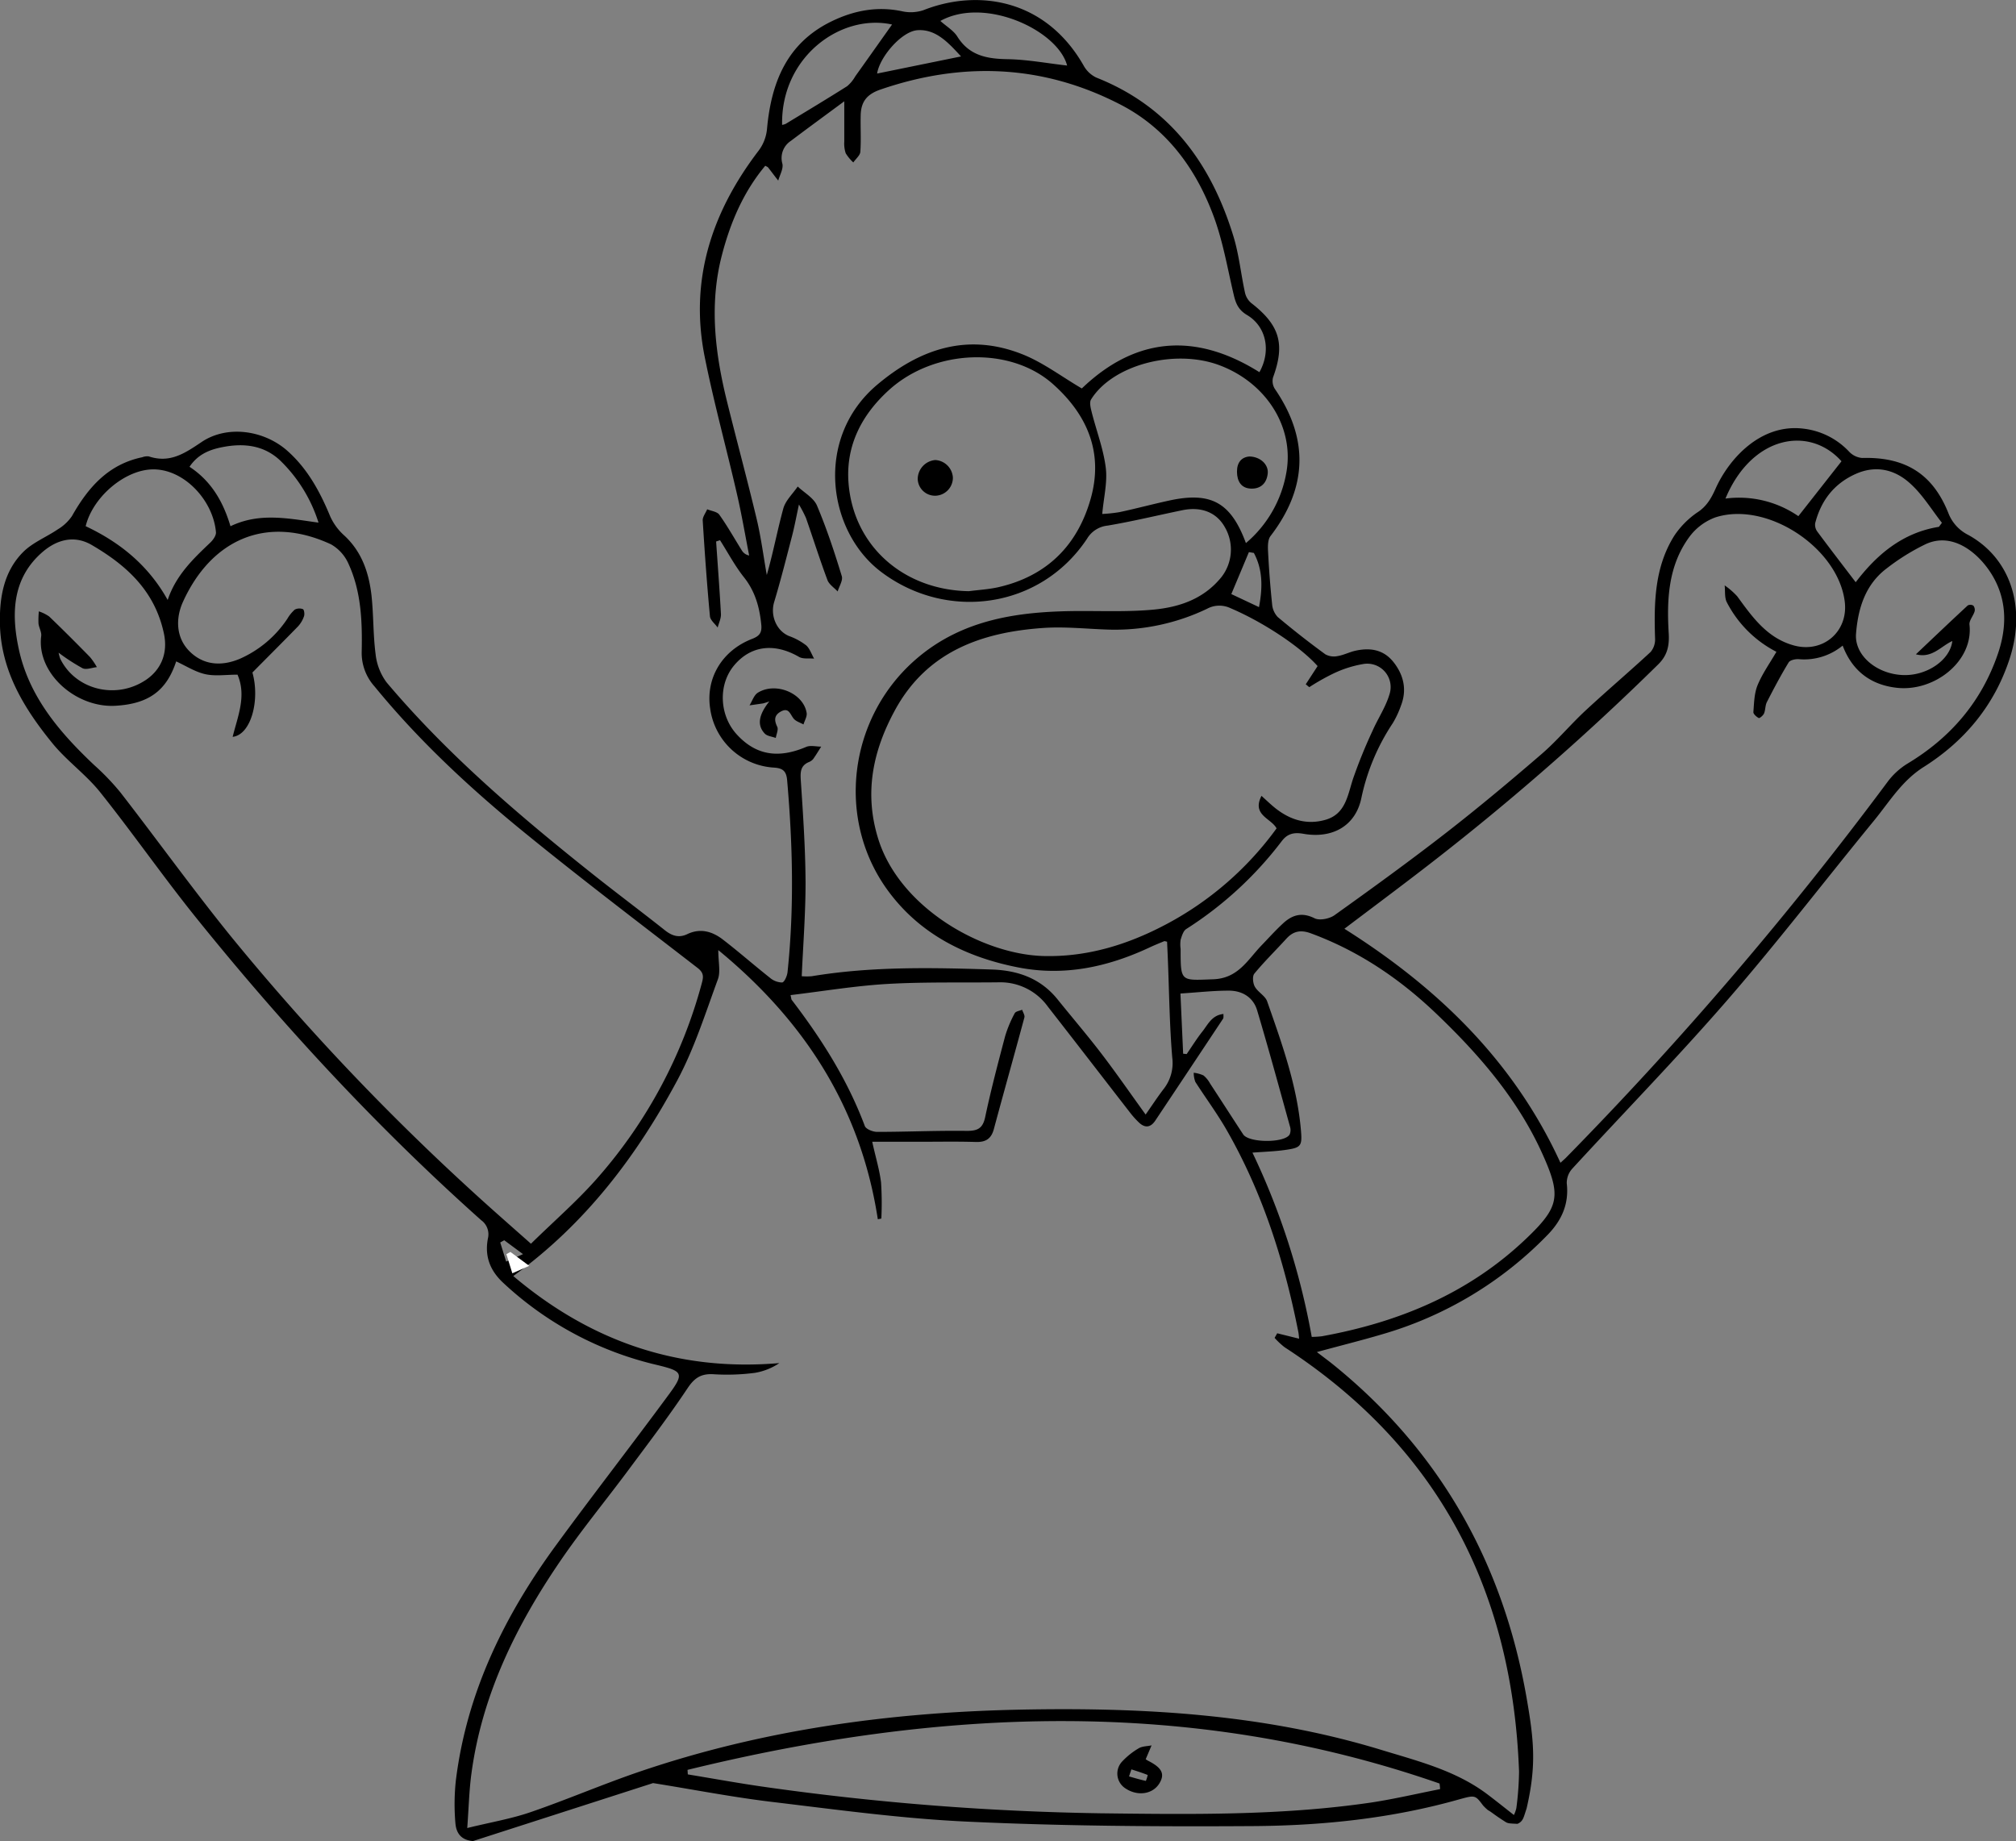 <svg id="Camada_1" data-name="Camada 1" xmlns="http://www.w3.org/2000/svg" viewBox="0 0 573.37 523.62"><rect x="0" y="0" width="573.37" height="523.62" fill="#808080" stroke="none"/><defs><style>.cls-1{fill:#fff;}</style></defs><path d="M518.46,690.63c-3.47-.28-4.76-2.35-5-5a62.5,62.5,0,0,1,.13-12.31c3.1-24.95,13.8-46.76,28.44-66.78,10.61-14.5,21.66-28.69,32.31-43.17,4.26-5.8,3.64-6.39-3.39-8.11a95.92,95.92,0,0,1-44.05-23.54c-3.71-3.52-5.15-7.57-4.2-12.49a4.94,4.94,0,0,0-1.91-5.18c-29.34-26.17-56-54.94-80.64-85.48-9.57-11.84-18.26-24.38-27.76-36.28-4-5-9.48-8.89-13.55-13.89-8.05-9.87-14.65-20.62-14.93-33.94-.15-7.52,1.08-14.92,6.63-20.47,2.72-2.71,6.61-4.23,9.86-6.45a12.78,12.78,0,0,0,4-3.76c4.58-8.12,10.33-14.72,20-16.73a4,4,0,0,1,1.83-.24c6,2,10.2-.83,15-4.06,7.28-4.93,17.77-3.41,24.41,2.46,5.76,5.1,9.29,11.63,12.19,18.63a16.16,16.16,0,0,0,4,5.46c5,4.62,7,10.55,7.75,17,.61,5.58.45,11.25,1.18,16.8a16.4,16.4,0,0,0,3.13,8c17.41,20.63,37.84,38,58.91,54.75,6.65,5.28,13.46,10.37,20.11,15.64,2,1.62,4,2.39,6.49,1.2,3.73-1.79,7.15-.76,10.15,1.56,4.54,3.5,8.85,7.29,13.34,10.84a5.51,5.51,0,0,0,3.49,1.35c.63-.07,1.42-1.85,1.53-2.93,1.92-18.2,1.48-36.4-.11-54.6-.24-2.7-1.29-3.45-3.95-3.6a19.47,19.47,0,0,1-17.94-16.78c-1.32-8.56,3.33-16.49,11.94-19.82,2.15-.83,2.82-1.82,2.59-4.08-.49-4.94-1.74-9.43-4.93-13.45-2.59-3.26-4.55-7-6.8-10.53l-1.11.37c.47,6.87,1,13.74,1.37,20.62.06,1.26-.6,2.57-.93,3.85-.76-1.07-2.1-2.09-2.2-3.23-.84-9.06-1.49-18.13-2.05-27.22-.06-1,.82-2.12,1.27-3.18,1.18.49,2.83.66,3.46,1.55,2.31,3.25,4.27,6.74,6.38,10.13A3.11,3.11,0,0,0,597,325c-1.12-5.71-2.09-11.46-3.39-17.13-3-13.13-6.61-26.14-9.25-39.34-4.39-21.9,2-41.2,15.3-58.63a12.13,12.13,0,0,0,2.42-6.28c1.21-13.19,5.66-24.36,18.34-30.53,6.31-3.07,12.94-4.37,20-2.89a11.35,11.35,0,0,0,6.18-.31c15.2-6,34.57-3.38,45.49,15.71a8.14,8.14,0,0,0,3.61,3.46c20.86,8.25,32.63,24.38,39,45.06,1.61,5.21,2.14,10.74,3.31,16.1a5.45,5.45,0,0,0,1.75,2.95c8.15,6.31,9.72,11.68,6.23,21.2a4.18,4.18,0,0,0,.54,3.28c9.71,14.14,9.27,28.12-1.24,41.8-.78,1-.79,2.83-.72,4.25.26,5.05.63,10.09,1.16,15.12a6,6,0,0,0,1.6,3.68q6.59,5.53,13.55,10.61a5.09,5.09,0,0,0,3.52.49c1.7-.28,3.3-1.13,5-1.51,4.18-.93,8-.36,10.84,3.21s3.9,7.78,2.18,12.28a27.09,27.09,0,0,1-2.36,5.09,61,61,0,0,0-8.92,21.19c-1.6,8-8.19,11.75-16.5,10.29-2.68-.47-4.55-.06-6.17,2.09a104.56,104.56,0,0,1-27.17,25c-.85.55-1.26,2-1.59,3.06a9.5,9.5,0,0,0,0,2.61c0,9.46,0,8.94,9.23,8.62,7.11-.24,9.8-5.48,13.72-9.58,2-2.07,3.9-4.19,6-6.15,2.64-2.51,5.42-3.49,9.15-1.62,1.42.71,4.24.14,5.67-.88,10.72-7.66,21.4-15.4,31.8-23.48,9.23-7.18,18.22-14.7,27.08-22.34,4.44-3.83,8.23-8.41,12.54-12.41,6.07-5.63,12.4-11,18.47-16.62a5.51,5.51,0,0,0,1.28-3.81c-.33-10.2-.16-20.32,5.47-29.28a24.84,24.84,0,0,1,6.41-6.52c2.76-1.73,4.09-4.1,5.34-6.88,3.8-8.48,12.79-18.46,24.84-17.05a21.13,21.13,0,0,1,13.1,6.53,5.76,5.76,0,0,0,3.7,1.82c12.14-.34,20,4.37,24.51,15.56a11.6,11.6,0,0,0,5.68,6.32c12,6.59,16.58,20.48,11.8,35.18-4.32,13.27-12.76,23.41-24.36,30.77C924.89,389,921.33,395,917,400.3c-13.94,17-27.33,34.46-41.72,51.06-14.23,16.4-29.45,32-44.15,48a6.05,6.05,0,0,0-1.6,4.2c.68,5.85-1.44,10.52-5.37,14.58a106.84,106.84,0,0,1-47.31,28.41c-5.6,1.66-11.27,3.06-18.39,5,2.05,1.57,3.4,2.56,4.7,3.61,30.36,24.57,48.26,56.45,54.94,94.69,2.14,12.26,2.83,19.36,0,31.55-.85,2.43-.89,3.59-2.58,4.33-2.48-.11-2.62-.14-3.26-.45-3.44-2.16-4.1-2.9-5.12-3.43a13.46,13.46,0,0,1-1.4-1.33c-2.25-3-2.28-3-6.87-1.73-19.19,5.42-38.79,7.45-58.53,7.58-27,.17-54,0-80.91-1.25-18.67-.83-37.29-3.4-55.88-5.62-11.12-1.33-22.15-3.48-33.88-5.36M529.91,529.93c21.91,18.52,46.81,27.23,75.68,24.76a17.72,17.72,0,0,1-6.94,2.77,61.45,61.45,0,0,1-11.58.41c-3.55-.26-5.51.87-7.53,3.88-5.33,8-11.15,15.64-16.88,23.35-6.4,8.62-13.26,16.93-19.31,25.78C530.75,629.31,521,649.06,518,671.5c-.64,4.74-.75,9.54-1.18,15.42,6.71-1.65,12.51-2.62,18-4.51,10.39-3.57,20.51-7.94,30.91-11.49,35-11.92,71.07-16.89,107.92-17.66,34.9-.72,69.46,1.16,103.1,11.43,10.48,3.2,21.24,5.87,30.23,12.66,2.47,1.87,4.88,3.8,7.52,5.87a8.84,8.84,0,0,0,.69-1.94,85.57,85.57,0,0,0,.77-10.45c-1.87-51.44-23-92.26-66.66-120.64a21.77,21.77,0,0,1-2.86-2.67l.74-1.31,6.23,1.54c-.08-.74-.1-1.33-.22-1.91-4-20.21-10.17-39.68-20.5-57.63-2.68-4.64-5.91-9-8.79-13.49a7.18,7.18,0,0,1-.46-2.61,9.34,9.34,0,0,1,2.78.77,7.94,7.94,0,0,1,1.88,2.31c3.15,4.81,6.25,9.64,9.4,14.45,1.62,2.46,11.89,2.5,13.23,0a3.22,3.22,0,0,0,.1-2.17c-3.07-11.05-6.08-22.12-9.36-33.11-1.12-3.74-4.27-5.61-8.08-5.6-4.44,0-8.88.51-13.73.82l.77,17.12,1,.1c1.48-2.14,2.85-4.37,4.46-6.4s2.7-4.66,6-5c0,.67.06,1.1-.11,1.35q-9.63,14.52-19.29,29c-1.35,2-2.94,2.12-4.64.51a25.12,25.12,0,0,1-2.49-2.77c-7.81-10.06-15.58-20.16-23.42-30.2a16.65,16.65,0,0,0-13.9-6.9c-10.61.13-21.24-.14-31.82.47-9.15.54-18.25,2.07-27.45,3.17.22.9.2,1.19.34,1.37,8.46,11.06,15.87,22.72,20.78,35.86.33.89,2.29,1.67,3.49,1.67,8.49,0,17-.4,25.48-.28,3.16,0,4.59-.7,5.28-4,1.63-7.69,3.64-15.31,5.65-22.91a34.53,34.53,0,0,1,2.73-6.54c.28-.56,1.39-.7,2.12-1,.23.73.81,1.56.64,2.18-2.85,10.6-5.84,21.16-8.69,31.77-.76,2.79-2.35,3.74-5.17,3.65-5.24-.16-10.49-.06-15.74-.06H632c1,4.56,2.09,8.05,2.51,11.61a89.44,89.44,0,0,1,.08,10.23l-1,.2c-4.82-31.44-20.64-56.21-45.37-76.55,0,3.42.68,6.13-.11,8.29-3.57,9.71-6.71,19.71-11.56,28.76C565,495.81,550.45,515.07,529.91,529.93ZM742.12,272.86c3.37-6,2-13-3.56-16.28-2.36-1.41-3.14-3.19-3.71-5.59-1.84-7.76-3.15-15.74-6-23.14-5.06-13.28-13.36-24.45-26.26-31.1-22-11.37-44.87-12.3-68.28-4.26-3.91,1.35-5.48,3.52-5.59,7.24-.09,3.49.15,7-.1,10.48-.08,1-1.31,2-2,3a12.24,12.24,0,0,1-2.16-2.61,8.7,8.7,0,0,1-.41-3.32c0-3.41,0-6.81,0-11.46-5.65,4.18-10.45,7.68-15.19,11.26a5.82,5.82,0,0,0-2.41,6.5c.32,1.44-.74,3.19-1.18,4.79-1-1.24-1.91-2.5-2.88-3.73-.13-.17-.39-.24-.81-.49-6.28,7.51-10,16.33-12.39,25.65-3.58,13.92-1.87,27.78,1.53,41.49,2.76,11.14,5.77,22.23,8.43,33.4,1.24,5.22,1.92,10.57,2.86,15.86,1.83-6.35,3-12.73,4.71-18.94.64-2.28,2.69-4.16,4.09-6.23,1.87,1.78,4.54,3.23,5.47,5.41,2.76,6.52,5,13.3,7.06,20.07.38,1.22-.74,2.9-1.17,4.37-1-1.07-2.43-2-2.9-3.23-2.18-5.84-4.06-11.79-6.11-17.67a35.44,35.44,0,0,0-2-3.83c-.79,3.65-1.26,6.22-1.91,8.74-1.65,6.35-3.25,12.72-5.14,19-1.15,3.8.62,8.18,4.24,9.67a17.73,17.73,0,0,1,4.88,2.66c1,.9,1.51,2.48,2.24,3.76-1.44-.14-3.13.17-4.27-.48-7-4.06-13.74-3.27-18.49,2.42-4.55,5.44-4.22,14.15.74,19.59,5.39,5.91,11.75,7,19.76,3.58,1.22-.52,2.84-.08,4.28-.08-.75,1.17-1.46,2.37-2.27,3.51a3,3,0,0,1-1.21.87c-2.39,1-2.48,2.77-2.33,5.15.65,9.71,1.31,19.44,1.36,29.17,0,8.81-.69,17.63-1.09,26.6a16.86,16.86,0,0,0,2.84,0c17-2.82,34.08-2.46,51.19-1.91,7.49.24,13.94,2.53,18.77,8.54,4.14,5.15,8.46,10.18,12.47,15.43,4.23,5.53,8.18,11.26,12.54,17.28,1.92-2.75,3.39-5,5.06-7.19a11.93,11.93,0,0,0,2.51-9c-.77-9.2-.87-18.45-1.24-27.68-.07-1.81-.16-3.62-.23-5.29-.57-.11-.71-.19-.8-.15-1.38.57-2.77,1.13-4.12,1.76-11.94,5.59-24.32,8.29-37.5,5.69-14.84-2.92-27.83-9.41-36.9-21.73-14.92-20.26-11.34-49.08,7.72-65.75,13.62-11.91,30.24-13.86,47.4-13.87,6.72,0,13.48.23,20.16-.38,7.46-.68,14.4-3,19.45-9.21a12.69,12.69,0,0,0,.94-14.39c-2.33-4.07-6.64-5.79-12-4.69-7.1,1.46-14.15,3.18-21.28,4.38a7.71,7.71,0,0,0-5.84,3.74c-13.29,20-40,23.55-58.69,9.32-15.13-11.54-18.91-38-1-53.12,12.27-10.34,25.83-14.8,41.28-8.68,5.89,2.33,11.12,6.33,16.93,9.73C706.55,263.15,723.52,261.2,742.12,272.86ZM400.6,352.64a11.5,11.5,0,0,0,.45,1.69c4.3,8.85,15.91,11.8,24.46,6,4-2.74,6.27-7.25,5.05-13.09C428,335.11,420,327.83,410,322c-5-2.9-9.92-1.46-13.9,1.94-8.55,7.32-9,17.25-6.93,27.18,2.81,13.79,11.58,24.07,21.52,33.46a69.59,69.59,0,0,1,7.48,7.79c10.55,13.6,20.62,27.6,31.47,41a683.84,683.84,0,0,0,67.3,71.28c5.93,5.47,12,10.77,18,16.09,6.6-6.48,13.34-12.3,19.13-18.94a137.87,137.87,0,0,0,29.42-55c.47-1.74.77-3-1.11-4.46C565.12,429,547.81,415.88,531,402.09,516.36,390,502.51,377,490.45,362.24a14.26,14.26,0,0,1-3.65-9.85c.18-8.51-.1-17.07-3.74-25a11.84,11.84,0,0,0-5-5.57c-18.57-8.59-34.17-1.12-42.11,16.4-2.07,4.56-2.05,10.13,1.91,14.06s9.07,4.3,14.28,2.1A31.44,31.44,0,0,0,465.65,343a10.94,10.94,0,0,1,2.09-2.59,2.79,2.79,0,0,1,2.34-.15c.34.13.53,1.38.32,2a8.2,8.2,0,0,1-1.68,2.87c-4.2,4.32-8.48,8.57-13,13.15,2.2,7.8-.36,17.7-5.62,18.3,1.44-5.86,4-11.62,1.38-17.69-3.28,0-6.35.49-9.18-.14s-5.52-2.37-8.26-3.63c-2.74,8.3-7.78,12.09-17.32,12.62-11.21.62-22.42-9.25-21.07-19.84.15-1.13-.64-2.35-.77-3.55a25,25,0,0,1,.1-3.46,11.38,11.38,0,0,1,2.94,1.46c3.94,3.78,7.8,7.65,11.62,11.55a19,19,0,0,1,1.94,2.85c-1.37.14-3,.82-4.06.32A55.15,55.15,0,0,1,400.6,352.64Zm365.69,78.52c26.52,16.73,48.2,37.65,61.45,66.56.73-.67,1.11-1,1.45-1.32a1030,1030,0,0,0,91.57-107,20.31,20.31,0,0,1,5.68-5.21c12.25-7.37,21-17.55,25.67-31.11,2.52-7.29,2.68-14.65-1-21.47-3.44-6.4-11.2-13.65-19.47-9.85a62,62,0,0,0-11.08,6.88c-6.13,4.6-8.2,11.43-8.76,18.65-.47,6.18,6,11.54,13.57,11.72,6.75.16,13.2-4.35,13.82-9.68-3.22,1.43-5.74,5-10.36,3.77,5.22-4.95,9.95-9.45,14.74-13.89a1.63,1.63,0,0,1,1.61.06,1.92,1.92,0,0,1,.34,1.66c-.4,1.28-1.58,2.57-1.45,3.74,1.16,10.41-10,19.17-20.72,17.95-7.4-.84-12.64-4.83-15.35-12a17.2,17.2,0,0,1-12.43,3.87c-1-.08-2.52.25-2.93.92-2.23,3.66-4.24,7.46-6.19,11.27-.5,1-.39,2.22-.81,3.24-.25.58-1.26,1.43-1.51,1.3-.65-.33-1.57-1.15-1.52-1.71.2-2.58.24-5.33,1.21-7.67,1.35-3.26,3.46-6.21,5.34-9.45a32.62,32.62,0,0,1-14.06-14c-.74-1.34-.47-3.24-.66-4.89a20.9,20.9,0,0,1,3.59,3.13c4.29,5.89,8.48,11.84,16.05,13.94,8.3,2.3,15.55-3.89,14.52-12.41-1.85-15.32-22.1-28.74-36.8-24a16.1,16.1,0,0,0-7.52,5.72c-5.89,8.13-6.33,17.69-5.75,27.27.21,3.5-.39,6.25-2.94,8.77A730.23,730.23,0,0,1,786.34,416C779.73,421.06,773.05,426.05,766.29,431.16Zm-7.62-74.71c-5-5.62-15.74-12.64-24.78-16.47a7.35,7.35,0,0,0-6.66.17,60.71,60.71,0,0,1-27.92,5.93c-6.23-.19-12.5-.9-18.68-.47-17.6,1.22-33.1,6.74-42.16,23.38-6.3,11.56-8.85,23.6-4.73,36.71,6.13,19.48,29.48,32.82,47.15,33.22,12.29.28,23.65-3.21,34.43-8.88A92,92,0,0,0,747,402.61c-1.53-2.89-7.11-3.76-4.29-9.25,1.28,1.16,2.16,2,3.07,2.78,4.42,3.84,9.49,5.69,15.23,4,5.57-1.65,6.19-6.84,7.69-11.5a143.52,143.52,0,0,1,5.56-13.71c1.54-3.52,3.77-6.8,4.85-10.44a6.65,6.65,0,0,0-7.3-8.65,32,32,0,0,0-8.8,2.8,63.78,63.78,0,0,0-6.71,3.81l-1-.82ZM757,547.24a26.92,26.92,0,0,0,2.88-.18c22-4,41.89-12.24,58.26-27.91,9.22-8.82,9.85-11.95,4.61-23.65-7-15.69-18-28.41-30.27-40.14-10.4-9.95-22.1-17.88-35.7-22.89-2.88-1.07-5-.67-7,1.52-3,3.3-6.25,6.47-9.1,9.93-.61.74-.42,2.71.13,3.7.89,1.59,3,2.62,3.53,4.24,4.17,11.91,8.47,23.8,9.58,36.5.4,4.61.11,5.07-4.56,5.72-2.89.41-5.83.49-9.22.75A205,205,0,0,1,757,547.24ZM579.47,670.38l.08,1.29c7.49,1.23,15,2.61,22.47,3.65a760.79,760.79,0,0,0,94.87,7.41c25.73.31,51.51.69,77.09-3.07,6.55-1,13-2.52,19.52-3.8,0-.53-.09-1.06-.14-1.59C722.49,649.62,651.11,652.85,579.47,670.38Zm80-335.23c2.84-.37,5.73-.52,8.51-1.16,13.69-3.16,22.39-11.85,26.15-25.13,3.69-13.05-.91-23.88-10.73-32.61-12.16-10.81-33.68-10-46.57,1.63-7.8,7.05-12.4,15.84-11.57,26.52C626.68,322.35,640.94,334.85,659.5,335.15Zm78.79-13.66a33.85,33.85,0,0,0,11.58-20.43c2.11-12.73-5.84-25.16-19-30.14-12.71-4.82-30.46-.19-36.6,9.7-.53.85-.11,2.44.18,3.61,1.33,5.28,3.34,10.46,4,15.81.52,4.18-.61,8.56-1,13.15a43.56,43.56,0,0,0,4.83-.51c4.75-1,9.46-2.28,14.22-3.31C728.34,306.79,734,309.88,738.29,321.49Zm-330-4.84c9.71,4.57,17.83,11.07,23.36,21,2.33-7,7.21-11.65,12.09-16.29.81-.76,1.73-2.05,1.64-3-.84-9.33-9.46-18.27-18.39-17.84C419.14,300.88,410.31,308.47,408.3,316.65Zm527.12.19.85-1.14c-2.95-3.76-5.49-8-9-11.16-4.37-4-9.79-5.34-15.63-2.69-6.12,2.78-9.76,7.58-11.41,13.95a3.26,3.26,0,0,0,.6,2.4c3.57,4.81,7.23,9.55,10.92,14.4C917.62,324.85,924.94,318.51,935.42,316.84Zm-460.86-1.18a42.22,42.22,0,0,0-10.68-17.46c-4.71-4.61-10.6-5.23-16.75-4-3.55.7-6.86,2-9.26,5.57,6.18,4.06,9.57,9.91,11.65,16.91C457.72,312.71,465.87,314.46,474.56,315.66Zm420.87-1.83,12.28-15.63c-9.12-10.22-25.52-7.33-33,10.61A29.73,29.73,0,0,1,895.43,313.83ZM606.37,202.53a4.61,4.61,0,0,0,1-.28c5.85-3.55,11.72-7.07,17.5-10.73a10.27,10.27,0,0,0,2.32-2.82c2.81-3.92,5.59-7.87,8.38-11.8l2.07-2.92C623,170.79,606,183.26,606.37,202.53Zm45-29.57c1.8,1.61,3.76,2.74,4.82,4.43,3.39,5.42,8.37,6.35,14.24,6.45,5.65.09,11.29,1.17,17,1.81C684.82,175.66,664.05,165.89,651.32,173Zm5.89,10.1c-3.75-4.07-7.21-7.82-12.39-7.46-4.52.32-10.76,7.62-11.48,12.33ZM742,339.68c1.12-5.88,1-10.81-1.46-15.41l-1.41-.23c-1.62,3.88-3.25,7.77-5,11.93ZM527.34,519.75l-1.14.63,1.69,5.44,4.79-2.12Z" transform="translate(-383.93 -167.01)"/><path class="cls-1" d="M529.1,523.08l5.34,3.95-4.8,2.12c-.56-1.82-1.12-3.63-1.69-5.45Z" transform="translate(-383.93 -167.01)"/><path d="M602.74,366.49a18.26,18.26,0,0,1-1.75.57c-1.3.2-2.59.38-3.89.56.77-1.22,1.26-2.9,2.36-3.59,5.09-3.17,13,.13,13.89,5.76.16,1-.58,2.17-.9,3.26-1-.55-2.2-.89-2.83-1.7-1-1.25-1.32-3.18-3.56-2-1.94,1.06-2,2.43-1.08,4.36.4.8-.24,2.11-.41,3.18-1.07-.4-2.45-.51-3.15-1.26C599.23,373.3,599.64,370.38,602.74,366.49Z" transform="translate(-383.93 -167.01)"/><path d="M709.78,667.35a5.52,5.52,0,0,0,.62.41c4,2,4.9,3.77,3.28,6.45-1.95,3.2-6.41,3.77-9.91,1.27a5,5,0,0,1-.63-7.54,20.93,20.93,0,0,1,4.66-3.7c1-.6,2.42-.57,3.65-.82Zm-4.07,2.89-.67,2c1.59.46,3.18.93,4.79,1.28a9.89,9.89,0,0,0,.52-1.68C708.83,671.23,707.27,670.74,705.71,670.24Z" transform="translate(-383.93 -167.01)"/><path d="M654.94,302.82a5.12,5.12,0,0,1-4.78,5.17,4.92,4.92,0,0,1-5.22-4.68,5.45,5.45,0,0,1,5-5.46A5.31,5.31,0,0,1,654.94,302.82Z" transform="translate(-383.93 -167.01)"/><path d="M739.3,296.84c3.11.07,5.42,2.29,5.19,4.78-.26,2.73-1.91,4.42-4.66,4.36-2.91-.05-4.07-2.12-4.09-4.79S737.05,297,739.3,296.84Z" transform="translate(-383.93 -167.01)"/></svg>
